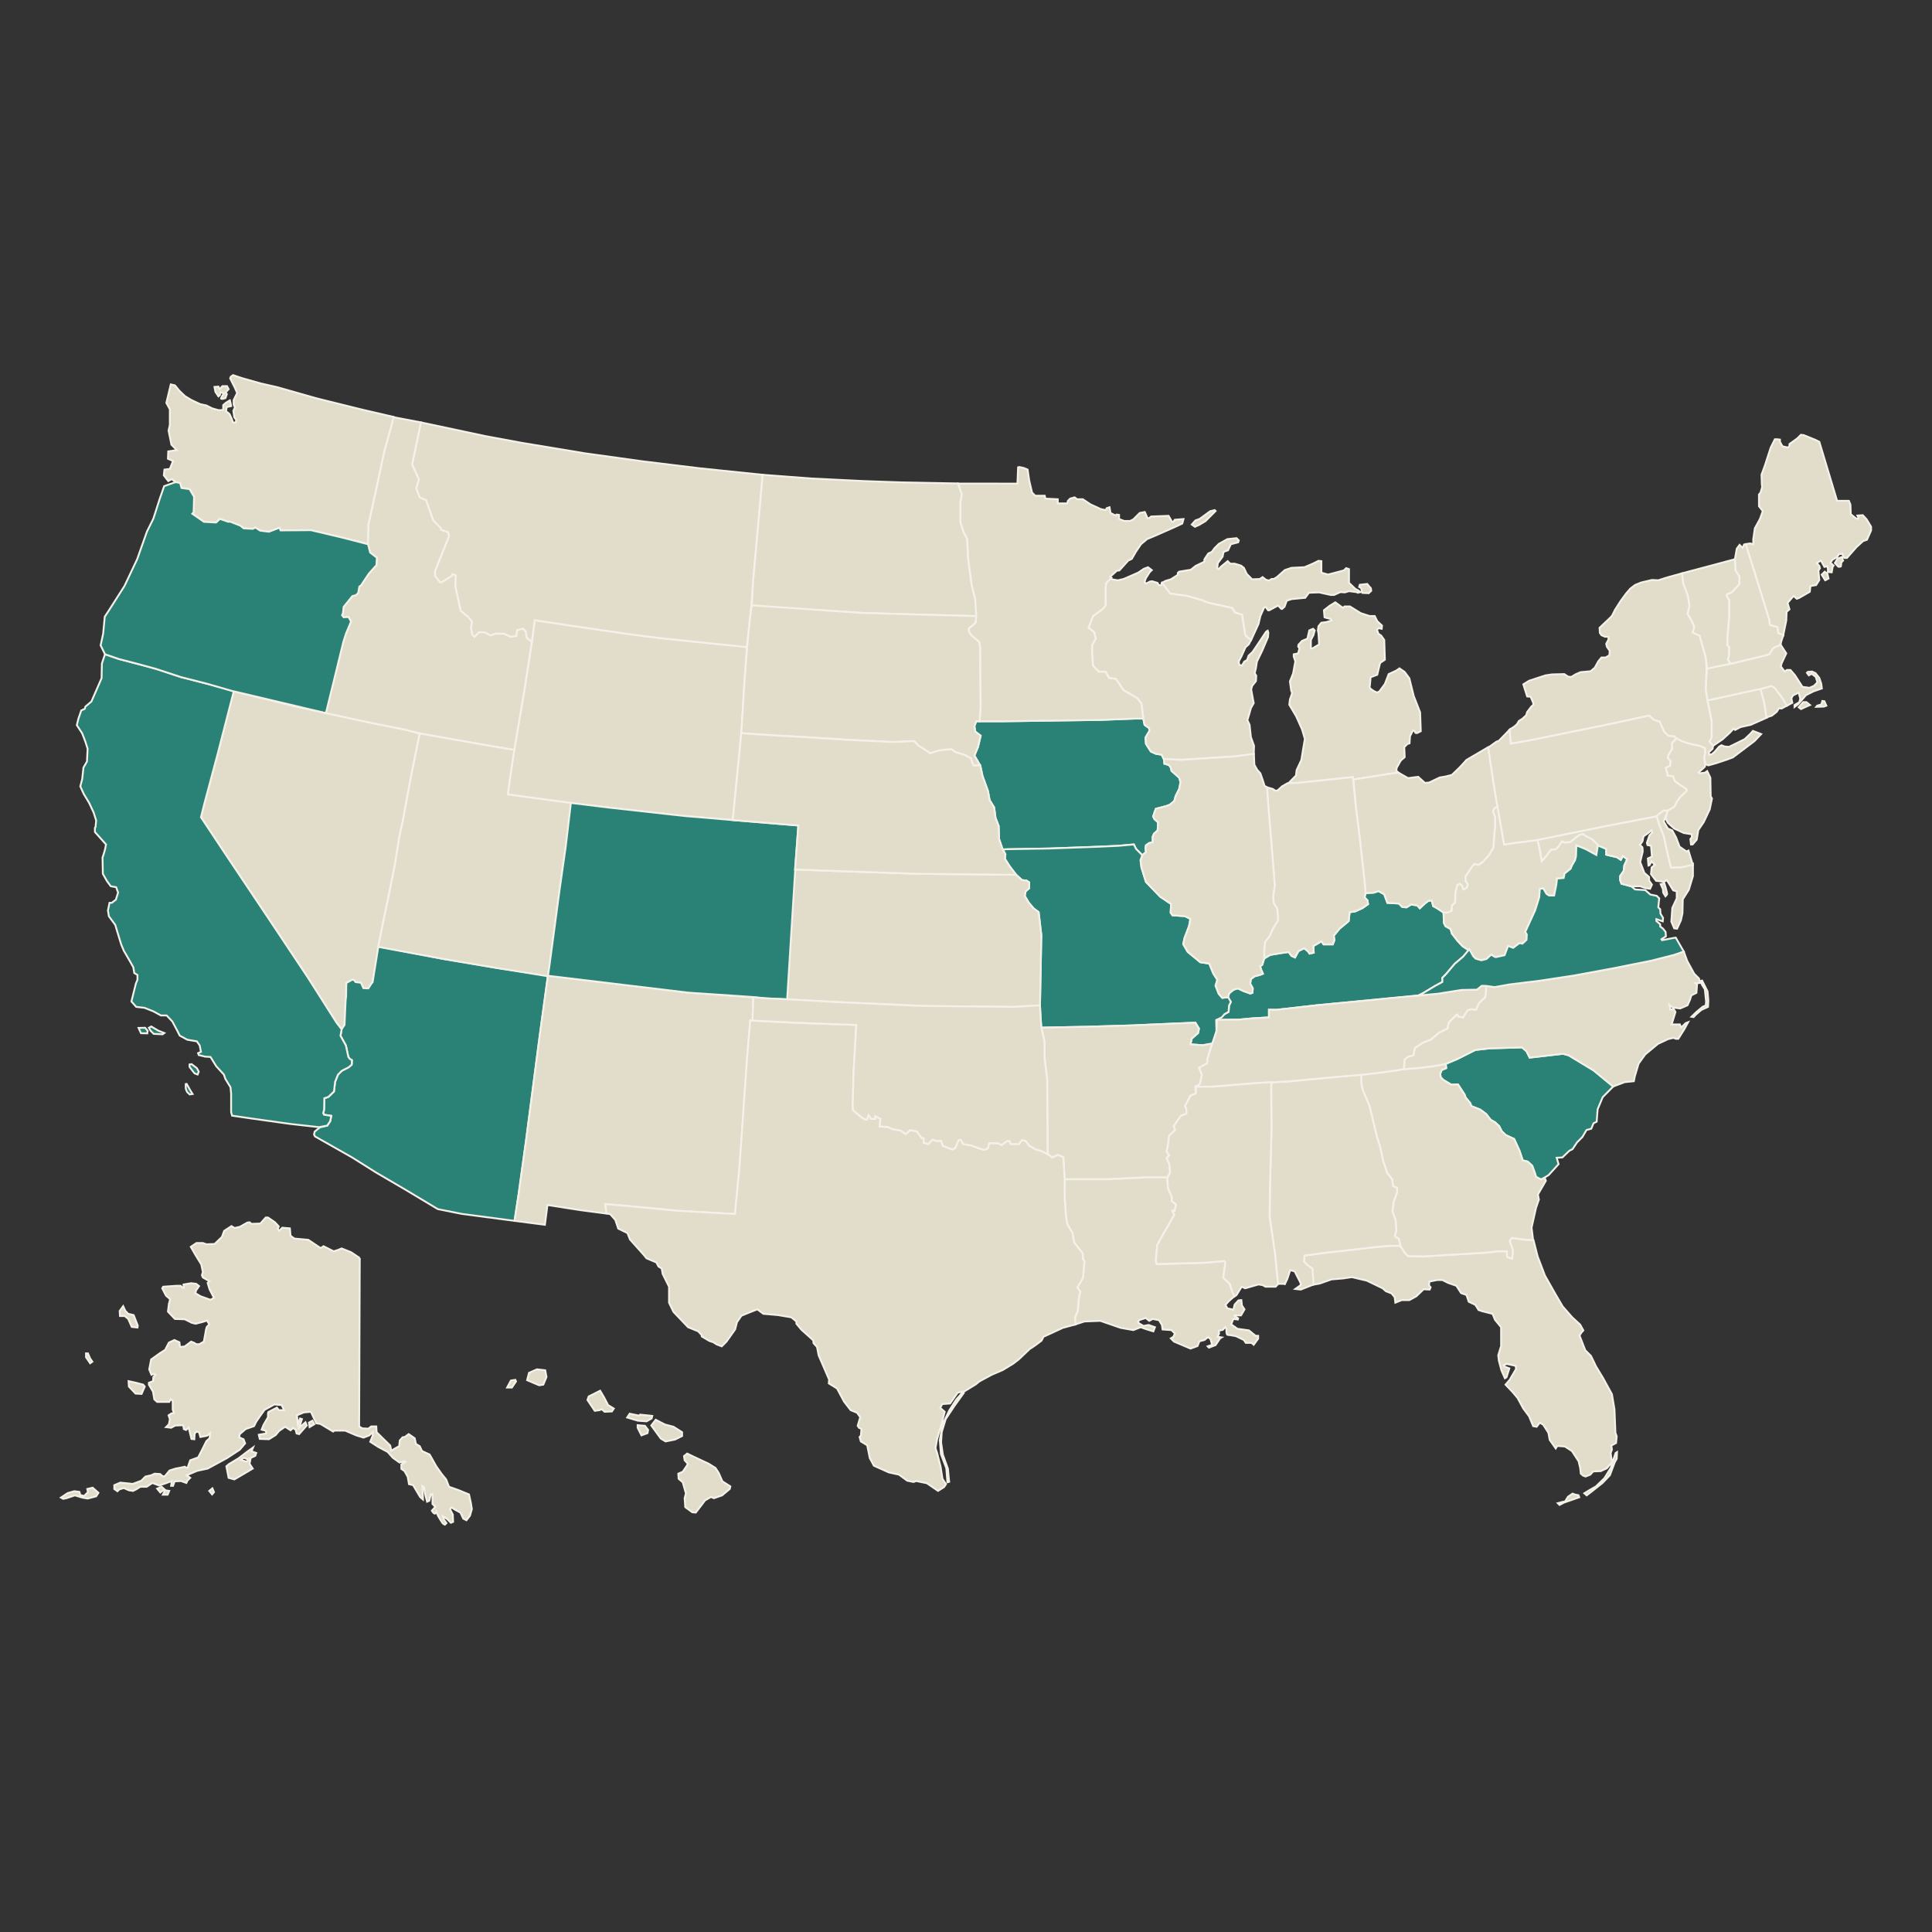 <?xml version="1.0" encoding="utf-8"?>
<!-- Generator: Adobe Illustrator 20.1.0, SVG Export Plug-In . SVG Version: 6.00 Build 0)  -->
<svg version="1.1" id="Layer_1" xmlns="http://www.w3.org/2000/svg" xmlns:xlink="http://www.w3.org/1999/xlink" x="0px" y="0px"
	 viewBox="0 0 900 900" enable-background="new 0 0 900 900" xml:space="preserve">
<rect x="0" y="0" width="900" height="900" fill="#333333" stroke="none"/>
<g>
	<g>
		<path id="CT_2_" fill="#E2DCCA" stroke="#F4F1E9" stroke-width="0.863" stroke-miterlimit="10" d="M823.241,334.232l-0.884-3.866
			l-0.739-4.013l-1.479-5.5l-4.733,1.041l-19.974,4.385l0.592,3.047l1.331,6.689v7.431l-1.036,2.081l1.677,1.939l4.534-3.127
			l3.254-2.972l1.776-1.932l0.739,0.594l2.515-1.338l4.733-1.041L823.241,334.232z"/>
		<path id="NJ_2_" fill="#E2DCCA" stroke="#F4F1E9" stroke-width="0.863" stroke-miterlimit="10" d="M780.786,343.892l-1.922,2.229
			v2.824l-1.777,2.824l-0.145,1.487l1.184,1.19l-0.148,2.23l-2.071,1.041l0.74,2.526l0.148,1.041l2.514,0.297l0.885,2.378
			l3.254,2.229l2.219,1.487v0.743l-2.961,2.824l-1.476,2.082l-1.331,2.526l-2.07,1.189l-1.111,0.668l-0.221,1.115l-0.558,2.396
			l1.001,2.063l2.958,2.675l4.438,2.081l3.699,0.594l0.147,1.338l-0.738,0.892l0.294,2.526h0.739l1.922-2.23l0.74-4.459l2.515-3.716
			l2.809-5.946l1.037-5.053l-0.593-1.041l-0.147-8.621l-1.477-3.121l-1.038,0.744l-2.514,0.297l-0.445-0.446l1.037-0.892
			l1.922-1.784l0.058-1.006l-0.352-3.157l0.444-2.526l-0.148-1.932l-2.367-1.041l-4.143-0.892l-3.553-1.041L780.786,343.892
			L780.786,343.892z"/>
		<path id="NV_2_" fill="#E2DCCA" stroke="#F4F1E9" stroke-width="0.863" stroke-miterlimit="10" d="M151.649,332.161l19.2,4.148
			l8.893,1.786l8.472,1.682l7.374,1.944l-1.098,5.097l-3.242,16.081l-3.451,18.813l-1.781,8.198l-1.985,12.507l-3.035,15.24
			l-2.928,13.978l-1.801,9.655l-2.696,16.304l-0.418,0.42l-1.57,2.417l-2.3-0.105l-1.152-2.523l-2.51-0.315l-0.837-1.051h-0.835
			l-0.836,0.527l-1.781,0.945l-0.103,6.411l-0.211,1.58l-0.523,11.56l-1.357,2.023l-2.304-2.966l-13.285-20.917l-17.782-26.695
			l-20.817-31.109l-11.332-17.085l1.497-6.037l6.383-23.857l7.217-28.821l30.754,7.483l12.552,2.732"/>
		<path id="AK_2_" fill="#E2DCCA" stroke="#F4F1E9" stroke-width="0.863" stroke-miterlimit="10" d="M167.591,586.013
			l-0.294,78.478l1.479,0.893l2.809,0.147l1.331-1.042h2.367l0.148,2.675l6.361,6.244l0.444,2.377l3.107-1.786l0.591-0.145
			l0.295-2.824l1.332-1.486l1.035-0.149l1.775-1.337l2.811,1.932l0.591,2.675l1.775,1.042l1.036,2.229l3.552,1.63l3.106,5.5
			l2.514,3.566l2.071,2.528l1.33,3.417l4.585,1.635l4.734,1.934l0.885,4.012l0.446,2.824l-0.887,3.122l-1.627,2.081l-1.479-0.742
			l-1.332-2.824l-2.514-1.339l-1.628-1.042l-0.739,0.744l1.331,2.532l0.146,3.419l-1.035,0.446l-1.775-1.785l-1.923-1.193
			l0.445,1.486l1.182,1.635l-0.738,0.742c0,0-0.74-0.296-1.184-0.891c-0.444-0.595-1.924-3.121-1.924-3.121l-0.885-2.081
			c0,0-0.295,1.19-0.886,0.891c-0.593-0.296-1.184-1.337-1.184-1.337l1.629-1.785l-1.332-1.339v-4.613h-0.74l-0.74,3.122
			l-1.035,0.446l-0.888-3.417l-0.591-3.419l-0.74-0.446l0.296,5.202v1.042l-1.332-1.19l-3.255-5.498l-1.923-0.45l-0.591-3.417
			l-1.478-2.675l-1.478-1.042v-2.074l1.923-1.19l-0.445-0.296l-2.368,0.595l-3.106-2.229l-2.367-2.675l-4.438-2.377l-3.699-2.376
			l1.184-2.971v-1.488l-1.629,1.488l-2.661,1.042l-3.402-1.042l-5.177-2.228h-5.03l-0.591,0.446l-5.917-3.568l-1.921-0.293
			l-2.515-5.355l-3.255,0.296l-3.253,1.339l0.444,4.161l1.038-2.675l0.885,0.296l-1.332,4.012l2.96-2.526l0.593,1.486l-3.553,4.014
			l-1.183-0.296l-0.445-1.786l-1.182-0.742l-1.185,1.042l-2.513-1.635l-2.81,1.932l-1.629,1.933l-3.106,1.932l-4.29-0.149
			l-0.444-1.932l3.401-0.595v-1.19l-2.07-0.595l0.886-2.228l2.07-3.568v-1.635l0.148-0.742l3.992-2.082l0.888,1.19h2.514
			l-1.183-2.376l-3.401-0.298l-4.586,2.532l-2.219,3.121l-1.627,2.377l-1.036,2.081l-3.848,1.339l-2.808,2.376l-0.296,1.486
			l2.071,0.891l0.74,1.934l-2.515,2.971l-5.917,3.865l-7.1,3.865l-1.922,1.042l-4.884,1.041l-4.882,2.081l1.63,1.193l-1.333,1.337
			l-0.445,1.041l-2.515-0.893l-2.959,0.149l-0.739,2.081h-0.887l0.295-2.229l-3.254,1.193l-2.663,0.887l-3.106-1.188l-2.661,1.786
			h-2.961l-1.923,1.19l-1.477,0.744l-1.924-0.298l-2.368-1.041l-2.069,0.595l-0.887,0.891l-1.479-1.042v-1.783l2.81-1.192
			l5.77,0.597l3.992-1.488l1.923-1.933l2.663-0.595l1.629-0.744l2.515,0.149l1.477,1.192l0.887-0.296l2.07-2.528l2.81-0.891
			l3.106-0.595l1.183-0.296l0.593,0.45h0.739l1.183-3.419l3.699-1.341l1.776-3.419l2.07-4.161l1.478-1.339l0.296-2.376l-1.479,1.19
			l-3.106,0.595l-0.592-2.228l-1.184-0.296l-0.886,0.891l-0.148,2.675l-1.331-0.149l-1.33-5.351l-1.185,1.19l-1.036-0.446
			l-0.294-1.786l-3.7,0.149l-1.924,1.042l-2.367-0.296l1.332-1.339l0.444-2.377l-0.592-1.785l1.332-0.891l1.183-0.149l-0.592-1.633
			v-4.014l-0.887-0.891l-0.739,1.337h-5.62l-1.33-1.188l-0.591-3.568l-1.924-3.27v-0.891l1.924-0.744l0.146-1.932l1.038-1.041
			l-0.74-0.448l-1.184,0.448l-1.036-2.53l0.886-4.607l4.142-2.971l2.369-1.488l1.775-3.417l2.514-1.19l2.367,1.042l0.294,2.226
			l2.219-0.293l2.96-2.229l1.478,0.595l0.887,0.595h1.477l2.071-1.19l0.741-4.023c0,0,0.294-2.677,0.888-3.122
			c0.591-0.448,0.885-0.893,0.885-0.893l-1.036-1.783l-2.368,0.742l-2.96,0.744l-1.775-0.446l-3.255-1.635l-4.586-0.149
			l-3.253-3.419l0.445-3.566l0.591-2.228l-1.923-1.635l-1.777-3.419l0.446-0.742l6.213-0.446h1.923l0.886,0.889h0.593l-0.148-1.486
			l3.551-0.595l2.366,0.296l1.331,1.041l-1.331,1.935l-0.444,1.337l2.515,1.486l4.585,1.633l1.629-0.891l-2.07-4.012l-0.887-2.971
			l0.887-0.744l-3.106-1.785l-0.445-1.041l0.445-1.488l-0.74-3.566l-2.663-4.31l-2.219-3.865l2.663-1.787h2.96l1.627,0.601
			l3.847-0.147l3.402-3.27l1.036-2.824l3.402-2.229l1.478,0.891l2.513-0.595l3.402-1.937l1.037-0.143l0.886,0.738l4.142-0.143
			l2.515-2.824h1.037l3.255,2.229l1.775,1.933l-0.445,1.041l0.591,1.041l1.479-1.486l3.551,0.296l0.294,3.419l1.776,1.337
			l6.508,0.595l5.769,3.865l1.331-0.891l4.733,2.377l1.922-0.595l1.775-0.742l4.439,1.783l3.993,2.677v-0.002h0.007v-0.01H167.591z
			 M62.26,612.619l1.923,4.905l-0.148,0.891l-2.662-0.296l-1.628-3.715l-1.629-1.339h-2.219l-0.148-2.376l1.627-2.229l1.038,2.229
			l1.331,1.337L62.26,612.619z M59.891,643.387l3.402,0.744l3.402,0.891l0.74,0.893l-1.479,3.417l-2.81-0.147l-3.106-3.27
			L59.891,643.387z M40.958,630.455l1.037,2.378l1.036,1.486l-1.036,0.744l-1.923-2.824v-1.785L40.958,630.455L40.958,630.455z
			 M28.383,697.637l3.107-2.081l3.106-0.893l2.367,0.298l0.444,1.486l1.776,0.446l1.776-1.783l-0.296-1.488l2.515-0.595l2.663,2.376
			l-1.037,1.635l-3.994,1.041l-2.515-0.448l-3.401-1.041l-3.994,1.337l-1.477,0.296L28.383,697.637z M73.207,693.476l1.478,1.783
			l1.923-1.486l-1.331-1.19L73.207,693.476z M75.87,696.299l1.036-2.081l1.924,0.298l-0.74,1.783H75.87z M97.469,694.517
			l1.331,1.635l0.888-1.041l-0.74-1.787L97.469,694.517z M105.456,683.072l1.038,5.351l2.663,0.744l4.584-2.675l3.993-2.378
			l-1.478-2.229l0.445-2.229l-1.923,1.195l-2.663-0.744l1.477-1.042l1.777,0.744l3.551-1.635l0.444-1.339l-2.219-0.74l0.74-1.786
			l-2.514,1.786l-4.29,3.27l-4.439,2.675L105.456,683.072z M144.216,664.791l2.219-1.339l-0.887-1.635l-1.627,0.893L144.216,664.791
			z"/>
		<path id="KY_2_" fill="#2A8175" stroke="#F4F1E9" stroke-width="0.863" stroke-miterlimit="10" d="M684.374,442.822l-2.854,2.884
			l-3.846,3.273l-4.143,4.905l-1.63,1.632v1.933l-3.551,1.934l-5.176,3.122l-2.39,1.292l-47.466,4.502l-14.422,1.634l-4.227,0.471
			l-3.542-0.024v3.564l-7.692,0.448l-6.361,0.597l-9.545,0.188l0.922-1.144l1.995-1.622l1.883-1.048l0.209-2.943l0.837-1.679
			l-1.471-2.338l0.732-1.749l2.07-1.633l1.922-0.595l2.515,1.19l3.255,1.19l1.035-0.298l0.148-2.081l-1.183-2.229l0.294-2.081
			l1.777-1.337l2.367-0.595l1.479-0.595l-0.74-1.635l-0.591-1.785l1.036-0.742l0.962-3.045l2.735-1.559l5.325-0.889l3.253-0.45
			l1.333,1.786l1.627,0.744l1.629-2.973l2.661-1.337l1.778,1.486l0.737,1.041l1.923-0.446l-0.147-3.122l2.662-1.486l1.039-0.742
			l1.036,1.484h4.29l0.739-1.932l-0.294-2.081l2.66-3.27l4.292-3.567l0.444-4.162l2.515-0.297l3.552-1.635l2.516-1.784l-0.295-1.784
			l-1.331-1.338l0.518-2.007l3.773-0.222l2.219-0.743l2.663,1.486l1.476,4.013l5.325,0.296l1.627,1.635l1.924,0.149l2.219-1.338
			l2.808,0.446l1.185,1.338l2.514-2.377l1.63-1.19h1.478l0.592,2.527l1.629,0.892l3.255,1.933l0.146,5.052l0.738,1.487l2.369,1.338
			l0.592,2.081l2.661,3.417l2.368,2.528L684.374,442.822z"/>
		<path id="MI_2_" fill="#E2DCCA" stroke="#F4F1E9" stroke-width="0.863" stroke-miterlimit="10" d="M555.175,244.346l1.67-1.892
			l1.987-0.735l4.917-3.574l2.092-0.525l0.419,0.42l-4.708,4.73l-3.034,1.786l-1.883,0.844L555.175,244.346L555.175,244.346z
			 M634.035,273.885l0.591,2.304l2.961,0.149l1.184-1.115c0,0-0.074-1.338-0.372-1.486c-0.294-0.149-1.477-1.709-1.477-1.709
			l-1.998,0.223l-1.479,0.149l-0.294,1.041L634.035,273.885z M661.548,331.854l-2.962-7.58l-2.067-8.323l-2.219-2.972l-2.368-1.635
			l-1.478,1.041l-3.552,1.635l-1.775,4.608l-2.515,3.418l-1.037,0.595l-1.333-0.595c0,0-2.366-1.338-2.219-1.933
			c0.148-0.595,0.444-4.608,0.444-4.608l3.108-1.189l0.738-3.121l0.593-2.378l2.219-1.487l-0.294-9.215l-1.477-2.081l-1.187-0.743
			l-0.736-1.933l0.736-0.743l1.479,0.297l0.148-1.487l-2.219-2.081l-1.184-2.378h-2.368l-4.143-1.338l-5.032-3.122h-2.515
			l-0.591,0.595l-0.885-0.446l-2.809-2.082l-2.662,1.635l-2.661,2.081l0.294,3.269l0.888,0.297l1.923,0.446l0.444,0.743
			l-2.367,0.744l-2.368,0.297l-1.332,1.635l-0.294,1.933l0.294,1.487l0.294,5.054l-3.253,1.932l-0.593-0.149v-3.863l1.184-2.229
			l0.591-2.23l-0.737-0.743l-1.778,0.743l-0.884,3.865l-2.515,1.041l-1.629,1.784l-0.147,0.892l0.592,0.743l-0.592,2.378
			l-2.07,0.446v1.041l0.739,2.23l-1.037,5.649l-1.478,3.715l0.593,4.31l0.444,1.041l-0.74,2.229l-0.294,0.743l-0.294,2.527
			l3.253,5.499l2.662,5.946l1.332,4.459l-0.74,4.31l-0.886,5.499l-2.219,4.756l-0.295,2.526l-2.82,2.86l-0.682,0.707l4.242-0.149
			l20.119-2.081l5.623-0.595l0.294,1.115l7.1-1.115l9.321-1.487l4.772-0.424l-1.224-1.062l0.147-1.338l1.922-3.418l1.829-1.598
			l-0.204-4.645l1.463-1.468l0.999-0.316l0.203-3.27l1.406-2.787l0.963,0.557l0.148,0.595l0.737,0.149l1.776-0.892L661.548,331.854z
			 M541.209,271.568l1.693-0.95l2.515-0.744l3.254-2.081v-0.892l0.592-0.595l5.477-0.892l2.219-1.784l3.994-1.932l0.148-1.189
			l1.775-2.675l1.628-0.743l1.184-1.635l2.071-2.081l3.992-2.229l4.291-0.446l1.037,1.041l-0.294,0.892l-3.402,0.892l-1.331,2.824
			l-2.068,0.744l-0.447,2.229l-2.219,2.972l-0.296,2.378l0.74,0.446l0.887-1.041l3.253-2.675l1.185,1.189h2.068l2.961,0.892
			l1.331,1.041l1.331,2.824l2.515,2.526l3.551-0.149l1.331-0.892l1.478,1.189l1.477,0.446l1.184-0.744h1.039l1.476-0.892l3.699-3.27
			l3.106-1.041l6.068-0.297l4.143-1.784l2.368-1.189l1.332,0.149v5.202l0.445,0.297l2.661,0.744l1.776-0.446l5.622-1.487
			l1.037-1.041l1.331,0.446v6.391l2.959,2.824l1.184,0.595l1.185,0.892l-1.185,0.297l-0.738-0.297l-3.401-0.446l-1.923,0.594
			l-2.07-0.149l-2.96,1.338h-1.628l-5.324-1.189l-4.733,0.149l-1.778,2.377l-6.36,0.595l-2.219,0.743l-1.038,2.824l-1.183,1.041
			l-0.446-0.149l-1.331-1.487l-4.143,2.23h-0.592l-1.038-1.487l-0.738,0.149l-1.776,4.013l-0.886,3.715l-3.432,7.48l-1.49-1.055
			l-1.256-1.261l-1.467-9.459l-3.348-1.051l-1.255-2.102l-11.507-2.522l-2.299-1.051l-7.53-2.102l-7.531-1.051L541.209,271.568
			L541.209,271.568z"/>
		<path id="WY_2_" fill="#E2DCCA" stroke="#F4F1E9" stroke-width="0.863" stroke-miterlimit="10" d="M347.991,301.237l-10.535-0.89
			l-29.363-3.03l-14.854-1.892l-25.942-3.783l-18.204-2.733l-1.298,10.276l-3.514,22.305l-4.812,27.956l-1.4,9.668l-1.527,10.931
			l5.97,0.853l15.454,2.101l8.082,1.081l18.823,2.268l34.101,3.784l22.386,1.892l3.975-40.779l1.468-23.332L347.991,301.237z"/>
		<path id="MT_2_" fill="#E2DCCA" stroke="#F4F1E9" stroke-width="0.863" stroke-miterlimit="10" d="M350.059,281.762l0.739-10.695
			l2.064-22.937l1.256-13.873l1.156-13.084l-29.244-3.024l-26.776-3.269l-26.776-3.716l-29.588-4.905l-16.866-3.121l-29.946-6.374
			l-4.1,19.627l3.137,6.936l-1.256,4.204l1.673,4.204l2.928,1.261l3.348,9.459l3.348,3.363l0.418,1.051l3.138,1.051l0.418,1.892
			l-6.486,16.185v2.312l2.299,2.943h0.839l4.393-2.732l0.628-1.051l1.465,0.631l-0.21,4.834l2.509,11.56l2.721,2.312l0.838,0.631
			l1.673,2.101l-0.418,3.153l0.628,3.153l1.045,0.841l2.093-2.101h2.51l2.928,1.472l2.3-0.841h3.766l3.348,1.472l2.51-0.42
			l0.419-2.733l2.72-0.63l1.256,1.26l0.417,2.943l2.363,2.288l1.402-10.486l18.204,2.733l25.942,3.783l14.854,1.892l29.364,3.03
			l10.497,1.107l1.552-14.627L350.059,281.762L350.059,281.762z"/>
		<path id="ID_2_" fill="#E2DCCA" stroke="#F4F1E9" stroke-width="0.863" stroke-miterlimit="10" d="M151.649,332.161l4.345-16.977
			l3.975-16.29l1.256-3.889l2.301-5.465l-1.151-2.101l-2.301,0.105l-0.731-0.946l0.418-1.051l0.314-2.838l4.08-5.044l1.672-0.42
			l1.045-1.051l0.525-2.943l0.837-0.631l3.555-5.362l3.556-3.994l0.209-3.468l-3.137-2.415l-1.203-4.046l0.367-8.88l3.348-15.134
			l4.08-19.128l3.452-12.402l0.696-3.496l12.922,2.472l-4.099,19.627l3.136,6.936l-1.256,4.204l1.673,4.204l2.929,1.261l3.348,9.459
			l3.348,3.363l0.418,1.051l3.139,1.051l0.417,1.892l-6.486,16.185v2.312l2.3,2.943h0.838l4.393-2.733l0.628-1.051l1.465,0.631
			l-0.209,4.834l2.509,11.56l2.72,2.312l0.838,0.631l1.673,2.101l-0.418,3.153l0.628,3.153l1.045,0.841l2.093-2.101h2.51
			l2.929,1.472l2.299-0.841h3.766l3.348,1.472l2.51-0.42l0.419-2.733l2.72-0.631l1.256,1.261l0.418,2.943L247.73,299l-3.452,22.491
			l-4.707,27.851l-4.394-0.735l-7.638-1.261l-9.414-1.682l-10.982-1.892l-11.611-2.155l-7.322-1.839l-8.473-1.682l-8.893-1.786
			L151.649,332.161L151.649,332.161z"/>
		<path id="AZ_2_" fill="#2A8175" stroke="#F4F1E9" stroke-width="0.863" stroke-miterlimit="10" d="M148.988,525.172l-2.406,1.984
			l-0.294,1.337l0.445,0.893l17.307,9.804l11.097,6.985l13.461,7.876l15.385,9.215l11.244,2.229l24.463,3.224l1.875-12.236
			l3.434-24.752l6.375-48.916l3.897-28.322l-23.538-3.529l-24.897-4.204l-30.589-5.809l-2.674,16.634l-0.419,0.42l-1.57,2.417
			l-2.301-0.105l-1.151-2.523l-2.51-0.315l-0.837-1.051h-0.838l-0.837,0.527l-1.78,0.945l-0.104,6.411l-0.21,1.578l-0.523,11.562
			l-1.359,1.998l-0.523,3.044l2.509,4.52l1.152,5.362l0.73,0.946l0.943,0.528l-0.104,2.101l-1.465,1.262l-3.137,1.577l-1.779,1.786
			l-1.358,3.364l-0.525,4.518l-2.613,2.523l-1.884,0.632l-0.105,5.362l-0.417,1.576l0.417,0.735l3.348,0.526l-0.524,2.523
			l-1.357,1.998L148.988,525.172L148.988,525.172z"/>
		<path id="NM_2_" fill="#E2DCCA" stroke="#F4F1E9" stroke-width="0.863" stroke-miterlimit="10" d="M282.683,565.355l-0.741-4.449
			l7.322,0.63l26.571,2.523l26.572,1.472l2.093-21.86l3.556-51.078l1.465-17.236l1.255,0.025l-0.013-10.773l-30.203-2.21
			l-33.803-4.069l-31.539-3.786l-3.842,28.279L245,531.74l-3.434,24.752l-1.876,12.236l14.148,1.828l1.183-9.213l15.238,2.377
			L282.683,565.355L282.683,565.355z"/>
		<path id="ND_2_" fill="#E2DCCA" stroke="#F4F1E9" stroke-width="0.863" stroke-miterlimit="10" d="M454.961,287.018l-0.628-7.777
			l-1.67-6.726l-1.673-12.402l-0.415-9.039l-1.673-3.152l-1.465-4.625v-9.458l0.628-3.574l-1.789-5.056l-26.888-0.518l-17.013-0.595
			l-24.261-1.189l-22.829-1.732l-1.156,13.084l-1.256,13.873l-2.065,22.937l-0.592,11.165l51.403,3.314L454.961,287.018z"/>
		<path id="IA_2_" fill="#2A8175" stroke="#F4F1E9" stroke-width="0.863" stroke-miterlimit="10" d="M542.36,354.071l0.053,1.682
			l2.093,0.631l0.837,1.051l0.418,1.682l3.556,3.152l0.628,2.102l-0.628,3.153l-1.672,3.363l-0.628,2.312l-2.093,1.682l-1.673,0.631
			l-4.812,1.26l-0.628,1.682l-0.628,1.892l0.628,1.261l1.671,1.472l-0.21,3.783l-1.673,1.472l-0.627,1.472v2.523l-1.67,0.42
			l-1.468,1.051l-0.209,1.261l0.209,1.892l-1.568,1.629l-3.036-3.101l-1.044-2.101l-7.114,0.63l-8.998,0.42l-23.223,0.841
			l-12.344,0.21l-8.579,0.21l-0.999,0.111l-1.512-4.946l-0.212-6.096l-1.464-3.784l-0.628-4.834l-2.094-3.364l-0.838-4.414
			l-2.509-6.934l-1.045-4.94l-1.256-1.998l-1.464-2.522l1.671-3.994l1.255-5.255l-2.51-1.892l-0.416-2.523l0.838-2.312h1.568h10.565
			l45.4-0.631l16.527-0.631l3.764-0.106l0.628,3.048l2.095,1.472l0.21,1.261l-1.884,3.153l0.211,2.943l2.298,3.574l2.301,1.051
			l2.72,0.42L542.36,354.071L542.36,354.071z"/>
		<path id="WI_2_" fill="#E2DCCA" stroke="#F4F1E9" stroke-width="0.863" stroke-miterlimit="10" d="M584.046,351.339l0.132-3.878
			l-1.479-4.162l-0.591-5.648l-1.037-2.229l0.887-2.824l0.738-2.675l1.33-2.378l-0.592-3.121l-0.592-3.27l0.447-1.632l1.775-2.229
			l0.147-2.526l-0.738-1.19l0.592-2.378l0.444-2.972l2.515-5.202l2.662-6.243l0.148-2.082l-0.296-0.892l-0.739,0.446l-3.846,5.797
			l-2.515,3.715l-1.775,1.635l-0.739,2.081l-1.332,0.743l-1.036,1.784l-1.331-0.297l-0.147-1.635l1.184-2.229l1.922-4.31l1.63-1.487
			l1.004-2.107l-1.491-0.832l-1.254-1.261l-1.467-9.459l-3.348-1.051l-1.255-2.102l-11.507-2.522l-2.299-1.051l-7.53-2.102
			l-7.531-1.051l-3.816-4.969l-0.485,1.16l-1.038-0.149l-0.592-1.041l-2.515-0.743l-1.035,0.148l-1.63,0.892l-0.884-0.595
			l0.592-1.784l1.775-2.824l1.036-1.041l-1.775-1.338l-1.924,0.743l-2.662,1.784l-6.805,2.972l-2.662,0.595l-2.66-0.446
			l-0.898-0.807l-1.94,2.607l-0.209,2.522v7.777l-1.045,1.472l-4.812,3.574l-2.094,5.465l0.417,0.21l2.301,1.892l0.627,2.943
			l-1.673,2.943v3.574l0.419,6.096l2.72,2.732h3.138l1.673,2.943l3.135,0.42l3.556,5.255l6.486,3.784l1.883,2.523l0.838,6.832
			l0.627,3.048l2.096,1.472l0.209,1.261l-1.883,3.153l0.21,2.943l2.3,3.574l2.298,1.051l2.723,0.42l1.121,2.311h8.395l24.373-1.472
			L584.046,351.339L584.046,351.339z"/>
		<path id="MO_2_" fill="#2A8175" stroke="#F4F1E9" stroke-width="0.863" stroke-miterlimit="10" d="M532.161,398.422l-2.929-2.943
			l-1.043-2.102l-7.115,0.631l-8.998,0.42l-23.223,0.841l-12.344,0.21l-7.217,0.106l-2.093,0.105l1.151,2.312l-0.209,2.101
			l2.299,3.573l2.824,3.784l2.823,2.523l2.094,0.21l1.256,0.841v2.733l-1.672,1.472l-0.419,2.101l1.883,3.153l2.301,2.733
			l2.299,1.682l1.255,10.722l-0.627,32.473l0.211,4.306l0.416,6.305l21.342-0.419l21.34-0.63l19.038-0.843l10.04-0.419l1.673,2.73
			l-0.419,2.102l-2.926,2.523l-0.628,2.731l5.647,0.42l4.604-0.632l1.884-5.884l-0.134-5.176l2.643-1.34l1.256-1.473l1.882-1.049
			l0.211-2.943l0.837-1.681l-1.256-2.232l-2.72,0.34l-1.673-1.893l-1.465-3.784l0.837-2.731l-1.883-2.942l-1.883-4.624l-4.184-0.631
			l-5.858-4.835l-2.093-3.574l0.628-2.941l2.092-5.466l0.628-3.363l-2.51-1.261l-5.858-0.42l-0.839-1.26l0.211-3.994l-5.021-3.363
			l-6.697-6.936l-2.094-6.726l-0.416-3.363L532.161,398.422L532.161,398.422z"/>
		<path id="AR_2_" fill="#E2DCCA" stroke="#F4F1E9" stroke-width="0.863" stroke-miterlimit="10" d="M564.651,486.053l-4.456,0.863
			l-5.648-0.421l0.628-2.732l2.926-2.523l0.419-2.101l-1.673-2.732l-10.04,0.42l-19.038,0.841l-21.34,0.632l-21.343,0.42
			l1.468,6.305v7.567l1.256,10.09l0.209,34.788l2.093,1.786l2.721-1.261l2.509,1.051l0.604,10.325l20.32-0.025l17.576-0.842
			l9.883,0.131l1.36-2.443l-0.37-3.993l-1.256-2.732l1.256-1.261l-1.256-1.891l0.419-1.683l0.837-5.675l2.723-2.523l-0.628-1.891
			l3.348-4.835l2.51-0.842v-2.312l-0.628-1.261l2.51-4.835l2.509-1.049l-0.271-3.36l2.244-1.037l0.884-4.31l-1.331-3.27l3.701-2.082
			l0.294-2.377l1.237-4.028L564.651,486.053z"/>
		<path id="KS_2_" fill="#E2DCCA" stroke="#F4F1E9" stroke-width="0.863" stroke-miterlimit="10" d="M484.461,468.418
			l-12.135,0.632l-42.47-0.42l-41.216-1.893l-22.096-1.157l3.791-60.537l19.979,0.736l37.028,1.261l40.378,0.42h5.545l2.824,2.523
			l2.095,0.21l1.256,0.841v2.733l-1.673,1.473l-0.419,2.101l1.884,3.153l2.3,2.733l2.298,1.682l1.256,10.721L484.461,468.418
			L484.461,468.418z"/>
		<path id="LA_2_" fill="#E2DCCA" stroke="#F4F1E9" stroke-width="0.863" stroke-miterlimit="10" d="M575.152,603.778l-1.149-2.094
			l-1.045-3.574l-3.137-2.942l1.044-6.935l-0.628-0.842l-1.67,0.21l-7.531,0.632l-22.176,0.63l-0.416-1.472l0.628-7.358l3.138-5.675
			l4.812-8.407l-0.837-1.899h1.044l0.628-2.937l-2.094-1.681l0.212-1.683l-1.883-4.204l-0.314-5.048h-9.939l-17.577,0.845
			l-20.32,0.022l0.025,8.807l0.628,8.617l0.625,3.574l2.301,3.784l0.837,4.623l3.977,5.045l0.21,2.944l0.628,0.63l-0.628,7.777
			l-2.721,4.625l1.466,1.891l-0.628,2.312l-0.628,6.726l-1.256,2.942l0.112,3.325l4.289-1.397l7.396-0.296l9.469,3.27l5.916,1.042
			l3.402-1.339l2.959,1.041l2.959,0.893l0.739-1.933l-2.958-1.042l-2.368,0.446l-2.516-1.48c0,0,0.146-1.195,0.739-1.337
			c0.592-0.149,2.809-0.893,2.809-0.893l1.629,1.339l1.63-0.893l2.96,0.595l1.33,2.229l0.294,2.081l4.144,0.298l1.629,1.63
			l-0.738,1.486l-1.185,0.744l1.479,1.486l7.692,3.27l3.254-1.19l0.885-2.229l2.367-0.595l1.63-1.337l1.184,0.891l0.739,2.675
			l-2.07,0.744l0.591,0.595l3.107-1.19l2.07-3.121l0.739-0.448l-1.922-0.296l0.738-1.486l-0.146-1.339l1.923-0.446l1.036-1.19
			l0.591,0.74c0,0-0.144,2.822,0.593,2.822c0.738,0,3.845,0.601,3.845,0.601l3.699,1.783l0.887,1.339h2.662l1.036,0.891l2.071-2.824
			v-1.337h-1.185l-3.106-2.534l-5.324-0.74l-2.959-2.077l1.036-2.534l2.07,0.298l0.147-0.595l-1.63-0.891v-0.448h2.961l1.629-2.822
			l-1.185-1.785l-0.294-2.526l-1.33,0.147l-1.778,1.933l-0.591,2.376l-2.807-0.594l-0.887-1.633l1.63-1.785l1.849-1.633
			L575.152,603.778L575.152,603.778z"/>
		<path id="HI_2_" fill="#E2DCCA" stroke="#F4F1E9" stroke-width="0.863" stroke-miterlimit="10" d="M236.234,646.36l1.775-3.27
			l2.071-0.298l0.295,0.744l-1.924,2.824H236.234z M245.553,642.941l5.622,2.378l1.922-0.298l1.479-3.566l-0.592-3.121l-3.846-0.448
			l-3.698,1.635L245.553,642.941L245.553,642.941z M273.661,652.156l3.4,5.054l2.219-0.298l1.035-0.446l1.332,1.19l3.402-0.149
			l0.886-1.337l-2.663-1.635l-1.776-3.419l-1.922-3.27l-5.324,2.675L273.661,652.156L273.661,652.156z M292.154,660.331l1.182-1.785
			l4.291,0.893l0.591-0.453l5.621,0.595l-0.294,1.195l-2.369,1.339l-3.992-0.298L292.154,660.331z M297.036,665.087l1.775,3.568
			l2.81-1.042l0.294-1.486l-1.479-1.932l-3.4-0.298V665.087L297.036,665.087z M303.397,664.047l2.07-2.675l4.291,2.229l3.991,1.041
			l3.994,2.526v1.787l-3.255,1.631l-4.438,0.891l-2.219-1.337L303.397,664.047L303.397,664.047z M318.634,678.316l1.476-1.19
			l3.107,1.486l6.954,3.27l3.108,1.934l1.475,2.228l1.776,4.014l3.701,2.378l-0.295,1.188l-3.551,2.973l-3.846,1.337l-1.331-0.595
			l-2.809,1.63l-2.219,2.973l-2.07,2.675l-1.628-0.149l-3.254-2.376l-0.295-4.163l0.592-2.229l-1.477-5.204l-1.923-1.633
			l-0.148-2.377l2.071-0.889l1.923-2.824l0.444-0.891l-1.478-1.635L318.634,678.316L318.634,678.316z"/>
		<path id="FL_2_" fill="#E2DCCA" stroke="#F4F1E9" stroke-width="0.863" stroke-miterlimit="10" d="M714.362,577.691l1.911,7.542
			l3.413,8.958l4.882,8.621l3.402,5.796l4.438,5.054l3.698,3.417l1.478,2.675l-1.038,1.19l-0.739,1.19l2.662,6.836l2.663,2.675
			l2.367,4.905l3.254,5.351l4.144,7.58l1.183,6.987l0.445,10.998l0.591,1.635l-0.294,3.121l-2.219,1.19l0.296,1.787l-0.592,1.785
			l0.294,2.228l0.445,1.786l-2.514,2.967l-2.808,1.337l-3.552,0.149l-1.332,1.486l-2.219,0.887l-1.184-0.446l-1.035-0.891
			l-0.296-2.675l-0.739-3.121l-3.107-4.758l-3.254-2.081l-3.551-0.296l-0.739,1.19l-2.809-4.014l-0.593-3.27l-2.367-3.715
			l-1.628-1.041l-1.479,1.932l-1.627-0.293l-1.923-4.615l-2.663-3.566l-2.662-4.899l-2.367-2.824l-3.255-3.417l1.923-2.229
			l2.96-5.054l-0.147-1.486l-4.144-0.891l-1.479,0.595l0.296,0.593l2.368,0.893l-1.331,4.161l-0.74,0.446l-1.629-3.712l-1.183-4.459
			l-0.294-2.526l1.331-4.31v-8.77l-2.808-3.417l-1.184-2.824l-4.733-1.19l-1.776-0.599l-1.478-2.376l-3.107-1.488l-1.036-3.121
			l-2.515-0.891l-2.219-3.419l-3.846-1.337l-2.661-1.339h-2.369l-3.699,0.744l-0.147,1.783l0.74,0.893l-0.445,1.041l-2.809-0.149
			l-3.4,3.272l-3.254,1.785h-3.553l-2.96,1.19l-0.294-2.528l-1.478-1.785l-2.663-1.042l-1.478-1.337l-7.396-3.568l-6.954-1.631
			l-3.993,0.595l-5.474,0.448l-5.474,1.932l-3.184,0.566l-0.217-7.404l-2.368-1.783l-1.63-1.635l0.296-2.824l9.321-1.19
			l23.373-2.675l6.215-0.595l5.622-0.147l2.368,3.566l1.331,1.337l7.248,0.149l9.902-0.597l19.687-1.192l4.982-0.617l4.188,0.024
			l0.147,2.675l2.368,0.742l0.294-4.012l-1.478-4.163l1.036-1.486l5.325,0.744L714.362,577.691L714.362,577.691z M725.68,700.239
			l2.219-0.595l1.184-0.223l1.331-2.156l2.145-1.486l1.184,0.446l1.552,0.298l0.373,0.964l-3.181,1.116l-3.846,1.337l-2.145,1.116
			L725.68,700.239z M738.033,695.63l1.11,0.966l2.515-1.937l4.884-3.865l3.4-3.568l2.296-6.093l0.884-1.561l0.147-3.121
			l-0.666,0.446l-0.887,2.608l-1.329,4.229l-2.961,4.831l-3.992,3.87l-3.107,1.783L738.033,695.63z"/>
		<path id="SC_2_" fill="#2A8175" stroke="#F4F1E9" stroke-width="0.863" stroke-miterlimit="10" d="M719.538,548.56l-1.627,0.891
			l-2.37-1.188l-0.588-1.934l-1.184-3.27l-2.068-1.932l-2.369-0.6l-1.477-4.458l-2.515-5.5l-3.846-1.783L699.57,527l-1.183-2.378
			l-1.923-1.784l-2.071-1.19l-2.071-2.677l-2.808-2.081l-4.144-1.633l-0.444-1.339l-2.219-2.675l-0.444-1.337l-3.106-4.757
			l-3.108,0.146l-3.698-2.229l-1.184-1.19l-0.295-1.632l0.74-1.786l2.07-0.889l-0.295-1.935l5.622-2.377l8.285-4.163l6.657-0.742
			l15.09-0.448l2.07,1.785l1.477,2.973l3.993-0.449l11.539-1.337l2.661,0.743l11.538,6.984l9.25,7.468l-4.963,5.019l-2.368,5.646
			l-0.444,5.795l-1.478,0.744l-1.037,2.527l-2.219,0.595l-1.924,3.271l-2.515,2.528l-2.067,3.122l-1.479,0.742l-3.254,3.121
			l-2.662,0.147l0.886,2.973l-4.585,5.05L719.538,548.56L719.538,548.56z"/>
		<path id="GA_2_" fill="#E2DCCA" stroke="#F4F1E9" stroke-width="0.863" stroke-miterlimit="10" d="M654.004,498.025l-4.438,0.742
			l-7.692,1.041l-7.841,0.817v2.007l0.148,1.934l0.592,3.121l3.106,7.285l2.219,9.067l1.331,5.645l1.476,4.459l1.331,6.391
			l1.923,5.796l2.367,3.121l0.447,3.122l1.776,0.742l0.147,1.933l-1.63,4.458l-0.445,2.973l-0.147,1.785l1.479,4.012l0.294,4.905
			l-0.739,2.229l0.593,0.744l1.331,0.742l0.591,3.121l2.37,3.568l1.331,1.337l7.247,0.149l9.901-0.595l19.686-1.19l4.984-0.618
			l4.188,0.024l0.148,2.677l2.367,0.742l0.294-4.012l-1.475-4.163l1.035-1.486l5.325,0.744l4.555,0.291l-0.711-5.791l2.069-9.215
			l1.331-3.865l-0.444-2.377l3.698-6.391l-0.548-1.488l-1.67,0.891l-2.368-1.188l-0.586-1.934l-1.183-3.27l-2.068-1.932l-2.37-0.6
			l-1.476-4.458l-2.515-5.5l-3.846-1.783L699.571,527l-1.183-2.378l-1.923-1.784l-2.071-1.19l-2.071-2.677l-2.808-2.082
			l-4.144-1.632l-0.444-1.339l-2.219-2.675l-0.444-1.337l-3.106-4.76l-3.107,0.149l-3.698-2.229l-1.184-1.191l-0.295-1.631
			l0.739-1.786l2.071-0.892l-0.148-2.101l-1.627,0.464l-5.325,0.893l-6.361,0.742L654.004,498.025L654.004,498.025z"/>
		<path id="AL_2_" fill="#E2DCCA" stroke="#F4F1E9" stroke-width="0.863" stroke-miterlimit="10" d="M595.421,598.056
			l-1.475-13.973l-2.515-17.241l0.144-12.931l0.74-28.537l-0.146-15.309l0.15-5.902l7.098-0.339l25.444-2.378l9.307-0.815
			l-0.138,2.007l0.149,1.935l0.591,3.121l3.106,7.284l2.219,9.066l1.329,5.647l1.479,4.459l1.331,6.391l1.922,5.793l2.368,3.122
			l0.445,3.121l1.778,0.742l0.144,1.933l-1.627,4.459l-0.444,2.971l-0.148,1.786l1.479,4.012l0.294,4.905l-0.739,2.229l0.592,0.744
			l1.331,0.74l0.739,3.272h-5.769l-6.213,0.595l-23.373,2.675l-9.321,1.19l-0.294,2.824l1.63,1.635l2.367,1.783l0.53,7.297
			l-6.006,2.366l-2.515-0.294l2.515-1.786v-0.893l-2.808-5.5l-2.07-0.595l-1.331,4.014l-1.184,2.53l-0.592-0.147h-2.513v-0.006
			h0.003L595.421,598.056L595.421,598.056z"/>
		<path id="NC_2_" fill="#E2DCCA" stroke="#F4F1E9" stroke-width="0.863" stroke-miterlimit="10" d="M784.396,443.319l1.565,4.319
			l3.254,5.946l2.219,2.229l0.591,2.081l-2.219,0.149l0.739,0.595l-0.295,3.865l-2.367,1.19l-0.592,1.934l-1.184,2.675l-3.402,1.483
			l-2.219-0.293l-1.331-0.151l-1.479-1.19l0.295,1.19v0.89h1.776l0.739,1.191l-1.776,5.795h3.846l0.591,1.488l2.069-2.082
			l1.186-0.448l-1.777,3.27l-2.808,4.459h-1.184l-1.038-0.448l-2.515,0.595l-4.733,2.228l-5.917,4.905l-3.106,4.31l-1.777,5.946
			l-0.444,2.228l-4.292,0.449l-5.394,2.042l-9.102-7.542l-11.539-6.985l-2.66-0.743l-11.539,1.337l-3.994,0.448l-1.477-2.97
			l-2.069-1.785l-15.091,0.446l-6.657,0.744l-8.285,4.161l-5.621,2.378l-1.476,0.294l-5.325,0.891l-6.361,0.742l-6.213,0.448
			l0.294-4.458l1.63-1.341l2.515-0.594l0.591-3.418l3.846-2.528l3.551-1.339l3.846-3.27l3.994-1.934l0.591-2.823l3.552-3.567
			l0.592-0.147c0,0,0,1.041,0.739,1.041s1.776,0.294,1.776,0.294l2.07-3.27l1.922-0.595l2.071,0.296l1.478-3.27l2.661-2.378
			l0.447-1.933v-3.641l4.142,0.668l6.53-1.189l14.477-1.785l15.681-2.378l18.853-3.469l17.539-3.515l10.504-2.675L784.396,443.319
			L784.396,443.319z M787.961,473.647l2.368-2.303l2.887-2.377l1.405-0.594l0.146-1.86l-0.593-5.649l-1.329-2.153l-0.593-1.708
			l0.666-0.222l2.515,5.054l0.372,4.088l-0.148,3.121l-3.106,1.412l-2.589,2.229l-1.036,1.114L787.961,473.647z"/>
		<path id="TN_2_" fill="#E2DCCA" stroke="#F4F1E9" stroke-width="0.863" stroke-miterlimit="10" d="M660.81,463.69l-47.488,4.609
			l-14.422,1.633l-4.228,0.473l-3.541-0.025v3.566l-7.692,0.446l-6.361,0.595l-10.154,0.05l-0.242,5.364l-1.957,5.769l-0.911,2.772
			l-1.237,4.026l-0.294,2.377l-3.698,2.081l1.33,3.272l-0.886,4.013l-1.406,1.558l7.471-0.072l22.045-1.786l4.883-0.149l7.396-0.446
			l25.445-2.378l9.307-0.74l7.706-0.891l7.692-1.041l4.438-0.742l0.294-4.458l1.63-1.341l2.515-0.595l0.591-3.418l3.846-2.529
			l3.551-1.339l3.846-3.27l3.994-1.932l0.592-2.824l3.551-3.568l0.593-0.147c0,0,0,1.042,0.738,1.042
			c0.739,0,1.777,0.294,1.777,0.294l2.069-3.27l1.922-0.596l2.071,0.295l1.478-3.27l2.661-2.377l0.447-1.934l0.161-3.616
			l-2.085,0.05l-2.219,1.786l-7.248,0.147l-10.979,1.748L660.81,463.69z"/>
		<path id="RI_2_" fill="#E2DCCA" stroke="#F4F1E9" stroke-width="0.863" stroke-miterlimit="10" d="M822.798,334.232l-0.442-3.866
			l-0.739-4.013l-1.553-5.425l5.251-1.412l1.479,1.041l3.107,4.013l2.661,4.089l-2.663,1.412l-1.184-0.148l-1.039,1.635
			l-2.219,1.784L822.798,334.232z"/>
		<path id="MA_2_" fill="#E2DCCA" stroke="#F4F1E9" stroke-width="0.863" stroke-miterlimit="10" d="M846.505,328.741l1.984-0.631
			l0.419-1.576l0.941,0.105l0.942,2.101l-1.153,0.42l-3.555,0.105L846.505,328.741L846.505,328.741z M837.927,329.476l2.093-2.415
			h1.467l1.67,1.366l-2.197,0.946l-1.984,0.946L837.927,329.476z M806.083,309.26l15.974-3.865l2.07-0.594l1.924-2.972l3.419-1.529
			l2.644,4.057l-2.219,4.756l-0.296,1.338l1.778,2.378l1.036-0.743h1.629l2.07,2.378l3.551,5.499l3.253,0.446l2.071-0.892
			l1.629-1.635l-0.738-2.526l-1.923-1.487l-1.331,0.744l-0.887-1.189l0.446-0.446l1.924-0.149l1.628,0.743l1.775,2.23l0.887,2.675
			l0.294,2.23l-3.846,1.338l-3.552,1.784l-3.554,4.162l-1.775,1.338v-0.892l2.219-1.338l0.444-1.635l-0.739-2.823l-2.662,1.338
			l-0.737,1.338l0.444,2.081l-2.514,1.337l-2.513-4.163l-3.107-4.013l-1.479-1.041l-5.249,1.412l-4.659,0.965l-19.974,4.385
			l-0.884-5.276l0.592-9.735l4.733-0.817L806.083,309.26"/>
		<path id="ME_2_" fill="#E2DCCA" stroke="#F4F1E9" stroke-width="0.863" stroke-miterlimit="10" d="M867.771,239.999l1.775,1.932
			l2.071,3.418v1.784l-1.923,4.311l-1.775,0.594l-3.107,2.824l-4.438,5.053c0,0-0.592,0-1.184,0c-0.591,0-0.887-1.933-0.887-1.933
			l-1.628,0.149l-0.886,1.338l-2.219,1.338l-0.884,1.338l1.478,1.338l-0.445,0.594l-0.445,2.526l-1.775-0.148v-1.487l-0.295-1.189
			l-1.331,0.297l-1.629-2.972l-1.923,1.189l1.184,1.338l0.294,1.041l-0.738,1.189l0.294,2.824l0.147,1.487l-1.478,2.378
			l-2.661,0.446l-0.295,2.675l-4.882,2.824L837,278.94l-1.478-1.338l-2.808,3.27l0.885,2.972l-1.332,1.189l-0.147,4.013
			l-1.442,7.007l-2.254-1.062l-0.445-2.824l-3.551-1.041l-0.295-2.526l-6.657-21.552l-4.36-13.583l2.233-0.318l1.388,0.377v-2.378
			l0.737-5.054l2.369-4.31l1.331-3.715l-1.776-2.229v-5.499l0.739-0.892l0.738-2.527l-0.146-1.338l-0.146-4.458l1.628-4.459
			l2.662-8.174l1.922-3.864h1.184l1.185,0.148v1.041l1.184,2.081l2.514,0.595l0.74-0.744v-0.892l3.698-2.675l1.629-1.635l1.33,0.149
			l5.476,2.229l1.776,0.892l8.285,27.497h5.473l0.74,1.784l0.148,4.459l2.659,2.081h0.739l0.148-0.446l-0.444-1.041L867.771,239.999
			z M848.615,267.717l1.406-1.412l1.258,0.966l0.518,2.23l-1.552,0.817L848.615,267.717L848.615,267.717z M854.754,262.292
			l1.629,1.708c0,0,1.183,0.074,1.183-0.223c0-0.297,0.221-1.858,0.221-1.858l0.813-0.744l-0.738-1.635l-1.85,0.669L854.754,262.292
			z"/>
		<path id="NH_2_" fill="#E2DCCA" stroke="#F4F1E9" stroke-width="0.863" stroke-miterlimit="10" d="M829.475,300.264l0.276-1.407
			l0.997-3.026l-2.327-0.84l-0.445-2.824l-3.55-1.041l-0.296-2.526l-6.657-21.552l-4.21-13.371l-0.821-0.005l-0.592,1.487
			l-0.592-0.446l-0.884-0.892l-1.331,1.784l-0.879,5.043l0.289,5.21l1.775,2.526v3.716l-3.401,3.715l-2.368,1.041v1.041l1.037,1.635
			v7.875l-0.737,8.472l-0.148,4.459l0.885,1.189l-0.146,4.162l-0.446,1.635l1.332,1.858l15.829-3.791l2.069-0.594l1.924-2.972
			L829.475,300.264L829.475,300.264z"/>
		<path id="VT_2_" fill="#E2DCCA" stroke="#F4F1E9" stroke-width="0.863" stroke-miterlimit="10" d="M795.282,311.491l-0.738-5.203
			l-2.81-10.107l-0.592-0.297l-2.662-1.189l0.739-2.675l-0.739-1.933l-2.368-4.162l0.888-3.567l-0.74-4.756l-2.219-5.946
			l-0.734-4.526l24.847-6.621l0.296,5.35l1.775,2.526v3.716l-3.4,3.716l-2.369,1.041v1.041l1.037,1.635v7.877l-0.737,8.472
			l-0.148,4.459l0.885,1.189l-0.146,4.162l-0.446,1.635l1.332,1.858l-6.361,1.263L795.282,311.491z"/>
		<path id="NY_2_" fill="#E2DCCA" stroke="#F4F1E9" stroke-width="0.863" stroke-miterlimit="10" d="M780.786,343.892L779.749,343
			l-2.366-0.149l-2.071-1.784l-2.219-4.905l-2.749-0.856l-2.136-1.968l-17.012,3.715l-39.35,8.026l-8.136,1.338l-0.677-6.364
			l2.45-1.66l1.186-1.041l0.884-1.486l1.63-1.041l1.775-1.635l0.444-1.487l1.924-2.526l1.035-0.892l-0.144-0.892l-1.185-2.824
			l-1.63-0.149l-1.775-5.648l2.662-1.635l3.991-1.338l3.701-1.189l2.96-0.446l5.769-0.149l1.775,1.189l1.478,0.149l1.924-1.19
			l2.367-1.041l4.733-0.446l1.924-1.635l1.63-2.972l1.476-1.785h1.924l1.775-1.041l0.147-2.081l-1.331-1.933l-0.294-1.338
			l1.037-1.933v-1.338h-1.629l-1.629-0.743l-0.74-1.041l-0.146-2.378l5.323-5.054l0.591-0.743l1.331-2.675l2.663-4.162l2.515-3.418
			l1.923-2.229l2.21-1.678l2.82-1.145l5.03-1.189l2.962,0.149l4.142-1.338l6.924-1.904l0.475,4.578l2.219,5.946l0.739,4.756
			l-0.887,3.567l2.368,4.162l0.739,1.933l-0.739,2.675l2.662,1.189l0.592,0.297l2.81,10.107l0.444,4.756L794.547,321l0.738,5.054
			l0.738,3.27l1.331,6.689v7.431l-1.036,2.082l1.682,1.832l-0.207,1.439l-1.775,1.635l0.295,1.189l1.184-0.297l1.331-1.189
			l2.071-2.378l1.035-0.594l1.478,0.594l2.069,0.149l7.249-3.567l2.662-2.526l1.184-1.338l3.846,1.487l-3.11,3.27l-3.55,2.675
			l-6.509,4.905l-2.367,0.892l-5.323,1.784l-3.7,1.041l-1.387-0.49l-0.533-3.079l0.445-2.526l-0.148-1.932l-2.367-1.041
			l-4.144-0.892l-3.552-1.041L780.786,343.892z"/>
		<path id="PA_2_" fill="#E2DCCA" stroke="#F4F1E9" stroke-width="0.863" stroke-miterlimit="10" d="M776.792,377.632l1.036-0.595
			l2.07-1.189l1.332-2.526l1.476-2.081l2.961-2.824v-0.743l-2.219-1.487l-3.254-2.229l-0.886-2.378l-2.514-0.297l-0.148-1.041
			l-0.739-2.526l2.07-1.041l0.148-2.229l-1.184-1.19l0.146-1.486l1.777-2.824v-2.824l2.143-2.23L779.749,343l-2.367-0.148
			l-2.07-1.787l-2.219-4.905l-2.749-0.856l-2.135-1.968l-17.012,3.715l-39.351,8.026l-8.137,1.338l-0.452-6.513l-5.022,5.176
			l-1.184,0.446l-3.844,2.767l2.663,17.596l1.544,9.884l3.269,17.71l4.237-0.691l10.93-1.381l34.707-7.048l13.611-2.595l7.598-1.491
			l1.178-1.159l1.924-1.487L776.792,377.632L776.792,377.632z"/>
		<path id="DE_3_" fill="#E2DCCA" stroke="#F4F1E9" stroke-width="0.863" stroke-miterlimit="10" d="M775.754,380.754l0.741-1.933
			l0.222-1.189h-1.849l-1.923,1.487l-1.332,1.338l1.332,3.864l2.07,5.203l1.922,8.918l1.478,5.797l4.585-0.149l5.62-1.114
			l-2.071-6.763l-0.885,0.446l-3.254-2.23l-1.63-4.31l-1.776-3.27l-2.07-0.892l-1.923-3.269L775.754,380.754z"/>
		<path id="WV_2_" fill="#E2DCCA" stroke="#F4F1E9" stroke-width="0.863" stroke-miterlimit="10" d="M716.303,391.368l1.018,4.546
			l0.884,5.203l0.295-0.297l1.923-2.229l2.068-2.824l2.219-0.148l1.331-1.338l1.628-2.378l1.185,0.594l2.661-0.297l2.367-1.933
			l1.836-1.336l1.688-0.446l1.505,1.039l2.662,1.338l1.775,1.635l1.258,1.19l-0.962,4.608l-5.178-2.824l-4.142-1.635l-0.148,4.905
			l-0.444,1.933l-1.479,2.527l-0.591,1.486l-2.809,2.229l-0.446,2.081l-3.106,0.297l-0.294,2.824l-1.037,5.053h-2.367l-1.184-0.743
			l-1.479-2.527l-1.627,0.149l-0.295,4.013l-1.924,6.094l-4.584,9.958l0.738,1.19l-0.146,2.527l-1.922,1.785l-1.331-0.296
			l-2.962,2.228l-2.366-0.889l-1.629,4.309c0,0-3.401,0.741-3.993,0.89c-0.592,0.149-2.219-1.19-2.219-1.19l-2.219,2.081
			l-2.367,0.595l-2.662-0.742l-1.184-1.19l-2.006-2.78l-2.877-1.827l-2.369-2.528l-2.66-3.419l-0.593-2.081l-2.368-1.338
			l-0.74-1.487l-0.219-4.83l1.996-0.074l1.777-0.744l0.147-2.526l1.476-1.338l0.148-4.608l0.884-3.567l1.186-0.594l1.184,1.041
			l0.444,1.635l1.628-0.892l0.447-1.487l-1.038-1.635v-2.229l0.887-1.189l2.07-3.121l1.184-1.338l1.923,0.446l2.067-1.487
			l2.811-3.121l2.07-3.567l0.294-5.202l0.446-4.608v-4.31l-1.037-2.824l0.886-1.338l1.174-1.19l3.197,18.229l4.237-0.691
			L716.303,391.368L716.303,391.368z"/>
		<path id="VA_2_" fill="#2A8175" stroke="#F4F1E9" stroke-width="0.863" stroke-miterlimit="10" d="M684.479,442.138l1.775,3.27
			l1.183,1.19l2.663,0.742l2.367-0.593l2.219-2.082c0,0,1.628,1.339,2.219,1.19c0.591-0.147,3.993-0.891,3.993-0.891l1.628-4.307
			l2.368,0.888l2.961-2.227l1.331,0.295l1.922-1.785l0.146-2.526l-0.739-1.19l4.585-9.959l1.923-6.094l0.294-4.013l1.629-0.149
			l1.479,2.527l1.184,0.743h2.366l1.037-5.053l0.295-2.824l3.106-0.297l0.445-2.081l2.81-2.229l0.591-1.486l1.479-2.527l0.444-1.933
			l0.147-4.905l4.143,1.635l5.178,2.824l0.739-4.682l3.846,1.858v2.675l5.03,1.189l1.775,1.189l0.886-1.784l2.069,1.487
			l-1.331,2.972l-0.294,2.526l-1.63,2.378v1.933l0.592,1.635l4.634,1.246l1.725,1.43l4.733,0.297l2.368,2.082l2.96,0.594l1.185,1.19
			l-0.447,4.161l0.887,0.892l0.147,2.081l1.184,1.933l-0.148,1.635l-2.959-1.041v0.892l1.777,1.487v1.041l1.331,1.041l1.182,1.486
			l0.148,2.081l-2.07,1.339l0.294,0.448l2.368-0.448l2.959-0.595l1.038-0.149l3.728,6.462l-4.467,1.563l-10.505,2.677l-17.538,3.515
			l-18.853,3.471l-15.684,2.377l-14.474,1.786l-6.531,1.191l-4.13-0.57l-1.938-0.025l-2.219,1.785l-7.247,0.149l-10.973,1.746
			l-9.15,0.856l2.523-1.267l5.177-3.122l3.553-1.933v-1.934l1.628-1.633l4.144-4.905l3.844-3.27L684.479,442.138L684.479,442.138z"
			/>
		<path id="OH_2_" fill="#E2DCCA" stroke="#F4F1E9" stroke-width="0.863" stroke-miterlimit="10" d="M693.208,348.088l-6.51,3.83
			L683.146,354l-3.106,3.418l-3.701,3.567l-2.96,0.743l-2.662,0.446l-5.03,2.378l-1.922,0.149l-3.107-2.824l-4.733,0.594
			l-2.368-1.338l-2.18-1.242l-4.477,0.647l-9.321,1.487l-7.1,1.115l1.183,13.453l1.63,12.634l2.368,21.551l0.518,5.276l3.773-0.222
			l2.219-0.744l2.661,1.487l1.479,4.013l5.323,0.297l1.629,1.635l1.923,0.149l2.219-1.338l2.81,0.446l1.183,1.338l2.515-2.378
			l1.63-1.19h1.476l0.591,2.527l1.63,0.892l3.182,2.155l1.996-0.074l1.777-0.744l0.145-2.526l1.478-1.338l0.148-4.608l0.885-3.567
			l1.185-0.594l1.184,1.041l0.444,1.635l1.629-0.892l0.445-1.487l-1.037-1.632v-2.229l0.886-1.189l2.07-3.122l1.184-1.338
			l1.924,0.446l2.068-1.487l2.809-3.122l2.07-3.567l0.294-5.202l0.446-4.608v-4.31l-1.038-2.824l0.886-1.338l1.258-0.669
			l-1.702-9.884L693.208,348.088L693.208,348.088z"/>
		<path id="WA_2_" fill="#E2DCCA" stroke="#F4F1E9" stroke-width="0.863" stroke-miterlimit="10" d="M108.563,174.749l3.994,1.338
			l8.877,2.526l7.84,1.784l18.343,5.202l21.007,5.205l14.753,3.416l-0.92,3.571l-3.452,12.402l-4.08,19.128l-3.347,15.134
			l-0.176,8.918l-12.795-3.138l-13.808-3.258l-14.121,0.106l-0.418-1.261l-5.021,1.892l-4.08-0.526l-2.196-1.472l-1.152,0.631
			l-4.289-0.21l-1.569-1.261l-4.812-1.891l-0.732,0.105l-3.976-1.366l-1.777,1.682l-5.649-0.315l-5.44-3.783l0.628-0.736l0.21-7.147
			l-2.093-3.574l-3.765-0.526l-0.628-2.312l-2.153-0.429l-1.756-1.377l-1.629,0.892l-2.07-2.675l0.294-2.675l2.515-0.297
			l1.479-3.716l-2.368-1.041l0.147-3.418l3.994-0.595l-2.515-2.526l-1.332-6.54l0.592-2.675v-7.283l-1.628-2.972l2.071-8.621
			l1.924,0.446l2.219,2.675l2.515,2.378l2.958,1.784l4.143,1.932l2.809,0.595l2.663,1.338l3.106,0.892l2.071-0.149v-2.229
			l1.183-1.041l1.923-1.189l0.296,1.041l0.294,1.635l-2.071,0.445l-0.295,1.933l1.629,1.338l1.037,2.23l0.591,1.784l1.331-0.149
			l0.147-1.19l-0.887-1.189l-0.444-2.972l0.739-1.635l-0.591-1.338v-2.081l1.629-3.27l-1.037-2.378l-2.219-4.459l0.295-0.744
			L108.563,174.749z M99.909,180.246l1.85-0.149l0.444,1.263l1.407-1.487h2.143l0.74,1.412l-1.406,1.561l0.592,0.743l-0.666,1.858
			l-1.257,0.372c0,0-0.813,0.074-0.813-0.222c0-0.294,1.331-2.377,1.331-2.377l-1.552-0.52l-0.296,1.338l-0.664,0.594l-1.407-2.081
			L99.909,180.246L99.909,180.246z"/>
		<path id="TX_2_" fill="#E2DCCA" stroke="#F4F1E9" stroke-width="0.863" stroke-miterlimit="10" d="M349.675,475.407l20.764,1
			l28.454,1.049l-1.256,21.86l-0.418,16.397l0.212,1.472l3.975,3.363l1.883,1.05l0.628-0.21l0.628-1.891l1.255,1.678h1.883v-1.261
			l2.511,1.261l-0.419,3.574l3.766,0.213l2.298,1.051l3.765,0.63l2.301,1.683l2.092-1.896l3.138,0.634l2.301,3.152h0.837v2.101
			l2.093,0.63l2.093-2.101l1.672,0.632h2.301l0.837,2.312l4.393,1.681l1.256-0.63l1.671-3.79h1.045l1.045,1.891l3.765,0.632
			l3.349,1.267l2.72,0.84l1.671-0.84l0.628-2.312h3.977l1.883,0.84l2.51-1.891h1.044l0.627,1.472h3.766l1.465-1.891l1.673,0.42
			l1.883,2.312l2.926,1.681l2.928,0.842l2.51,1.157l2.093,1.786l2.72-1.261l2.51,1.051l0.615,10.208l0.013,8.921l0.628,8.617
			l0.627,3.574l2.301,3.784l0.837,4.623l3.975,5.045l0.211,2.944l0.628,0.63l-0.628,7.777l-2.722,4.625l1.468,1.891l-0.628,2.312
			l-0.628,6.726l-1.255,2.942l0.255,3.296l-5.915,1.605l-9.025,4.161l-0.887,1.785l-2.367,1.787l-1.923,1.339l-1.183,0.744
			l-5.178,4.903l-2.514,1.934l-4.882,2.971l-5.178,2.224l-5.769,3.122l-1.627,1.339l-5.325,3.27l-3.107,0.595l-3.551,5.052
			l-3.699,0.296l-0.886,1.786l2.07,1.783l-1.33,5.054l-1.185,4.161l-1.038,3.568l-0.737,4.161l0.737,2.228l1.63,6.391l0.885,5.647
			l1.63,2.528l-0.887,1.337l-2.808,1.786l-5.176-3.566l-5.029-1.042l-1.185,0.452l-2.961-0.595l-3.846-2.824l-4.733-1.042
			l-6.953-3.121l-1.923-3.568l-1.183-5.946l-2.962-1.786l-0.592-2.081l0.592-0.595l0.295-3.121l-1.183-0.593l-0.592-0.893
			l1.184-4.012l-1.479-2.082l-2.959-1.19l-3.107-4.014l-3.254-6.095l-3.846-2.376l0.148-1.787l-4.885-11.293l-0.738-3.869
			l-1.629-1.785l-0.148-1.337l-5.473-4.905l-2.369-2.824v-1.042l-2.367-1.932l-6.215-1.041l-6.805-0.595l-2.808-2.081l-4.144,1.635
			l-3.255,1.337l-2.068,2.973l-0.886,3.417l-3.994,5.649l-2.219,2.224l-2.37-0.887l-1.627-1.042l-1.776-0.595l-3.553-2.081v-0.595
			l-1.629-1.783l-4.733-1.937l-6.806-7.131l-2.07-4.31v-7.431l-2.96-5.949l-0.445-2.526l-1.478-0.891l-1.036-1.934l-4.586-1.932
			l-1.183-1.488l-6.508-7.282l-1.183-2.973l-4.291-2.081l-1.331-4.012l-2.367-2.675l-1.775-0.45l-0.595-4.3l7.324,0.63l26.571,2.523
			l26.572,1.473l2.094-21.86l3.555-51.079l1.465-17.235l1.255,0.023 M441.347,690.503l-0.518-6.54l-2.515-6.614l-0.52-6.466
			l1.406-7.58l3.033-6.315l3.181-4.98l2.887-3.27l0.592,0.224l-4.365,6.093l-3.993,6.021l-1.85,6.093l-0.294,4.758l0.812,5.647
			l2.37,6.614l0.444,4.758l0.147,1.337L441.347,690.503z"/>
		<path id="CA_2_" fill="#2A8175" stroke="#F4F1E9" stroke-width="0.863" stroke-miterlimit="10" d="M148.654,525.077l3.787-0.744
			l1.357-1.998l0.524-2.523l-3.348-0.525l-0.417-0.736l0.417-1.576l0.105-5.36l1.884-0.632l2.613-2.523l0.525-4.518l1.358-3.364
			l1.779-1.786l3.138-1.58l1.464-1.26l0.104-2.101l-0.943-0.527l-0.73-0.946l-1.151-5.362l-2.51-4.52l0.53-3.005l-2.306-2.986
			l-13.286-20.917l-17.783-26.697l-20.817-31.109l-11.331-17.082l1.497-6.037l6.382-23.857l7.428-28.902L96.58,318.54l-12.346-3.153
			l-11.507-3.784l-6.903-1.892l-10.461-2.732l-6.452-2.217l-1.446,4.344l-0.148,6.837l-4.733,10.85l-2.81,2.378l-0.294,1.041
			l-1.63,0.744l-1.33,3.864l-0.74,2.972l2.515,3.864l1.477,3.865l1.038,3.27l-0.296,5.946l-1.628,2.823l-0.591,5.351l-0.887,3.418
			l1.628,3.567l2.515,4.162l2.07,4.459l1.183,3.716l-0.294,2.972l-0.296,0.446v1.933l5.177,5.796l-0.444,2.229l-0.591,2.081
			l-0.593,1.784l0.148,7.58l1.922,3.418l1.776,2.378l2.515,0.446l0.886,2.526l-1.036,3.27l-1.923,1.487h-1.035l-0.74,3.567
			l0.444,2.675l2.959,4.013l1.479,4.906l1.332,4.309l1.183,2.822l3.106,5.353l1.332,2.377l0.444,2.675l1.479,0.891v2.229
			l-0.74,1.785l-1.63,6.54l-0.444,1.785l2.219,2.527l3.846,0.449l4.142,1.634l3.551,1.933h2.664l2.662,2.824l2.368,4.458
			l1.037,2.082l3.551,1.932l4.437,0.744l1.331,1.932l0.592,2.973l-1.332,0.593l0.296,0.893l2.959,0.742l2.514,0.146l2.663,4.307
			l3.55,3.868l0.74,2.081l2.368,3.868l0.294,2.97v8.622l0.444,1.633l9.172,1.337l18.049,2.528L148.654,525.077L148.654,525.077z
			 M67.588,478.775l1.182,1.412l-0.147,1.19l-2.959-0.074l-0.518-1.116l-0.592-1.337L67.588,478.775L67.588,478.775z
			 M69.359,478.775l1.111-0.595l3.253,1.933l2.809,1.114l-0.813,0.595l-4.143-0.222l-1.478-1.486L69.359,478.775L69.359,478.775z
			 M88.297,496.983l1.627,2.156l0.74,0.891l1.406,0.52l0.518-1.338l-0.887-1.635l-2.441-1.858l-0.963,0.149V496.983L88.297,496.983z
			 M86.966,504.935l1.627,2.898l1.11,1.785l-1.33,0.222l-1.185-1.118c0,0-0.664-1.338-0.664-1.708c0-0.373,0-2.007,0-2.007
			L86.966,504.935z"/>
		<path id="UT_2_" fill="#E2DCCA" stroke="#F4F1E9" stroke-width="0.863" stroke-miterlimit="10" d="M255.163,454.757l-23.43-3.784
			l-24.896-4.204l-30.661-5.683l1.894-9.452l2.929-13.978l3.034-15.24l1.987-12.507l1.779-8.198l3.452-18.813l3.241-16.081
			l1.02-5.126l11.64,2.076l10.982,1.892l9.415,1.682l7.637,1.261l4.394,0.735l-1.505,9.774l-1.528,10.931l5.97,0.853l15.455,2.101
			l8.395,1.081l-2.83,20.345l-2.927,20.6l-3.436,25.728l-1.377,10.213L255.163,454.757L255.163,454.757z"/>
		<path id="CO_2_" fill="#2A8175" stroke="#F4F1E9" stroke-width="0.863" stroke-miterlimit="10" d="M366.674,465.686l3.765-60.534
			l1.465-20.602l-30.545-2.522l-22.386-1.892l-34.101-3.784l-18.933-2.312l-2.406,20.389l-2.927,20.6l-3.436,25.729l-1.377,10.213
			l-0.525,3.574l31.486,3.784l33.803,4.069l29.982,2.025l6.093,0.632l10.461,0.525"/>
		<path id="OR_2_" fill="#2A8175" stroke="#F4F1E9" stroke-width="0.863" stroke-miterlimit="10" d="M151.917,331.79l4.079-16.606
			l3.977-16.29l1.256-3.889l2.299-5.465l-1.152-2.101l-2.3,0.105l-0.731-0.946l0.418-1.051l0.314-2.838l4.08-5.044l1.673-0.42
			l1.045-1.051l0.524-2.943l0.838-0.631l3.556-5.362l3.555-3.994l0.209-3.468l-3.138-2.415l-0.96-3.851l-12.848-3.296l-13.807-3.258
			l-14.121,0.105l-0.419-1.26l-5.019,1.891l-4.08-0.525l-2.197-1.472l-1.153,0.631l-4.289-0.21l-1.569-1.261l-4.812-1.891
			l-0.732,0.105l-3.975-1.366l-1.779,1.682l-5.649-0.315l-5.44-3.784l0.628-0.735l0.211-7.147l-2.093-3.574l-3.766-0.526
			l-0.628-2.312l-2.154-0.429l-5.306,1.893l-2.071,5.946l-2.959,9.215l-2.96,5.946l-4.586,12.931l-5.916,12.485l-7.396,11.593
			l-1.776,2.675l-0.74,7.877l-1.183,5.499l2.038,4.128l6.453,2.217l10.461,2.732l6.903,1.892l11.506,3.784l12.345,3.153
			l12.345,3.574 M151.649,332.161l-42.936-10.17l30.754,7.486l12.552,2.732"/>
		<path id="SD_2_" fill="#E2DCCA" stroke="#F4F1E9" stroke-width="0.863" stroke-miterlimit="10" d="M456.326,356.444l-0.873-1.879
			l-1.538-2.596l1.67-3.994l1.255-5.255l-2.509-1.892l-0.416-2.523l0.837-2.311h1.673l0.415-6.306l-0.209-27.956L456.213,299
			l-3.764-3.152l-1.045-1.682v-1.472l1.883-1.472l1.255-1.261l0.314-2.943l-53.244-1.472l-51.402-3.574l-0.701,4.854l-1.475,14.589
			l-1.231,16.5l-1.467,23.647l14.228,0.946l18.407,1.051l16.32,1.051l21.759,1.051l9.833-0.42l1.883,2.101l4.393,2.733l1.046,0.841
			l3.974-1.261l3.555-0.42l2.51-0.21l1.673,1.261l4.602,1.472l2.721,1.472l0.418,1.472l0.837,1.892h1.673L456.326,356.444
			L456.326,356.444z"/>
		<path id="NE_2_" fill="#E2DCCA" stroke="#F4F1E9" stroke-width="0.863" stroke-miterlimit="10" d="M467.095,395.69l1.255,2.312
			l-0.209,2.102l2.301,3.573l2.926,3.784h-5.649l-40.378-0.42l-37.028-1.261l-19.979-0.735l1.569-20.494l-30.545-2.523l3.976-40.463
			l14.228,0.946l18.407,1.051l16.32,1.051l21.759,1.051l9.833-0.42l1.883,2.102l4.393,2.732l1.045,0.841l3.975-1.261l3.555-0.42
			l2.51-0.21l1.673,1.261l4.602,1.472l2.721,1.472l0.418,1.472l0.837,1.892h1.673l1.465-0.106l1.045,4.94l2.509,6.934l0.839,4.415
			l2.093,3.363l0.628,4.834l1.464,3.784l0.213,6.096l1.773,5.058"/>
		<path id="MS_2_" fill="#E2DCCA" stroke="#F4F1E9" stroke-width="0.863" stroke-miterlimit="10" d="M595.3,598.237l-1.063,1.155
			h-4.733l-1.331-0.742l-1.923-0.298l-6.213,1.787l-1.63-0.744l-2.367,3.865l-1.009,0.718l-1.029-2.291l-1.045-3.574l-3.137-2.94
			l1.044-6.935l-0.628-0.842l-1.67,0.21l-7.531,0.632l-22.176,0.63l-0.416-1.472l0.628-7.36l3.137-5.675l4.812-8.407l-0.837-1.897
			h1.043l0.628-2.938l-2.093-1.681l0.211-1.683l-1.883-4.204l-0.26-4.914l1.256-2.444l-0.369-3.993l-1.255-2.732l1.255-1.261
			l-1.255-1.891l0.417-1.683l0.838-5.675l2.722-2.525l-0.628-1.892l3.349-4.836l2.51-0.842v-2.312l-0.628-1.259l2.51-4.835
			l2.51-1.051l0.098-3.137l7.94-0.069l22.045-1.785l5.021-0.212l0.008,5.858l0.146,15.31l-0.738,28.537l-0.147,12.931l2.515,17.241
			L595.3,598.237L595.3,598.237z"/>
		<path id="IN_2_" fill="#E2DCCA" stroke="#F4F1E9" stroke-width="0.863" stroke-miterlimit="10" d="M589.061,446.448l-0.147-3.566
			l0.445-4.163l2.07-2.675l1.628-3.566l2.367-3.865l-0.444-5.351l-1.627-2.526l-0.296-2.972l0.74-5.054l-0.444-6.392l-1.186-14.715
			l-1.184-14.12l-0.885-10.776l2.808,0.818l1.331,0.892l1.039-0.297l1.92-1.784l2.589-1.487l4.661-0.149l20.12-2.081l5.621-0.595
			l0.147,1.041l1.331,13.526l1.628,12.634l2.37,21.552l0.444,5.202l-0.444,2.082l1.331,1.338l0.294,1.784l-2.514,1.784l-3.551,1.635
			l-2.515,0.297l-0.447,4.162l-4.29,3.567l-2.662,3.27l0.295,2.081l-0.739,1.933h-4.29l-1.039-1.486l-1.036,0.742l-2.663,1.488
			l0.148,3.121l-1.923,0.448l-0.739-1.041l-1.776-1.486l-2.662,1.337l-1.628,2.973l-1.63-0.744l-1.331-1.785l-3.255,0.449
			l-5.323,0.891L589.061,446.448z"/>
		<path id="IL_2_" fill="#E2DCCA" stroke="#F4F1E9" stroke-width="0.863" stroke-miterlimit="10" d="M588.912,446.299v-3.417
			l0.444-4.163l2.071-2.675l1.627-3.566l2.367-3.865l-0.444-5.351l-1.628-2.526l-0.295-2.972l0.74-5.054l-0.444-6.392l-1.187-14.715
			l-1.182-14.12l-0.74-10.702l-1.184-0.743l-0.74-2.378l-1.184-3.418l-1.476-1.635l-1.332-2.378l-0.216-5.047l-9.058,1.207
			l-24.896,1.576l-7.954-0.394l0.212,2.18l2.093,0.631l0.837,1.051l0.418,1.682l3.555,3.153l0.626,2.101l-0.626,3.153l-1.671,3.363
			l-0.628,2.312l-2.094,1.682l-1.672,0.631l-4.812,1.261l-0.626,1.681l-0.628,1.892l0.628,1.261l1.671,1.472l-0.21,3.783
			l-1.673,1.473l-0.627,1.472v2.523l-1.67,0.42l-1.468,1.051l-0.209,1.261l0.209,1.892l-1.57,1.209l-0.941,2.575l0.418,3.363
			l2.093,6.726l6.697,6.936l5.021,3.363l-0.211,3.994l0.839,1.261l5.859,0.42l2.509,1.261l-0.628,3.363l-2.094,5.464l-0.628,2.942
			l2.096,3.574l5.858,4.835l4.184,0.63l1.883,4.623l1.883,2.942l-0.837,2.73l1.465,3.786l1.672,1.893l2.714-0.31l0.526-1.885
			l2.071-1.634l1.923-0.595l2.514,1.19l3.254,1.191l1.036-0.297l0.148-2.081l-1.184-2.229l0.294-2.081l1.777-1.337l2.368-0.595
			l1.476-0.595l-0.736-1.635l-0.593-1.785l1.037-0.742L588.912,446.299L588.912,446.299z"/>
		<path id="MN_2_" fill="#E2DCCA" stroke="#F4F1E9" stroke-width="0.863" stroke-miterlimit="10" d="M454.753,287.018l-0.419-7.777
			l-1.67-6.726l-1.673-12.402l-0.415-9.039l-1.673-3.152l-1.465-4.625v-9.458l0.628-3.574l-1.67-5.012l27.574,0.032l0.295-7.58
			l0.592-0.148l2.07,0.446l1.776,0.744l0.739,5.054l1.329,5.648l1.478,1.486h4.438l0.296,1.338l5.769,0.297v1.933h4.436l0.294-1.189
			l1.037-1.041l2.069-0.595l1.184,0.892h2.662l3.554,2.378l4.882,2.229l2.219,0.446l0.446-0.892l1.332-0.446l0.444,2.675
			l2.367,1.189l0.444-0.446l1.186,0.148v1.933l2.367,0.892h2.808l1.48-0.744l2.958-2.972l2.37-0.446l0.737,1.635l0.447,1.19h0.884
			l0.887-0.744l8.136-0.297l1.628,2.824h0.594l0.651-0.997l4.065-0.34l-0.564,2.096l-3.602,1.689l-8.463,3.733l-4.37,1.846
			l-2.81,2.378l-2.219,3.27l-2.071,3.567l-1.628,0.743l-4.144,4.608l-1.183,0.149l-3.107,2.824l0.63,0.5l-2.577,2.489l-0.209,2.523
			v7.777l-1.045,1.472l-4.812,3.574l-2.094,5.465l0.417,0.21l2.301,1.892l0.627,2.943l-1.673,2.943v3.574l0.419,6.096l2.72,2.732
			h3.138l1.671,2.943l3.137,0.42l3.556,5.256l6.486,3.783l1.883,2.523l0.838,6.936h-3.766l-16.526,0.631l-45.398,0.631h-10.566
			l0.524-6.305l-0.21-27.956l-0.418-2.733l-3.765-3.152l-1.044-1.682v-1.472l1.883-1.472l1.256-1.26L454.753,287.018
			L454.753,287.018z"/>
		<path id="OK_2_" fill="#E2DCCA" stroke="#F4F1E9" stroke-width="0.863" stroke-miterlimit="10" d="M366.413,465.476l-9.782-0.419
			l-5.883-0.448l0.236,0.184l-0.494,10.615l19.953,1l28.454,1.049l-1.256,21.86l-0.417,16.397l0.211,1.472l3.975,3.363l1.883,1.05
			l0.628-0.21l0.628-1.891l1.255,1.678h1.884v-1.261l2.51,1.261l-0.419,3.574l3.766,0.213l2.299,1.051l3.765,0.63l2.3,1.683
			l2.092-1.896l3.138,0.634l2.301,3.152h0.837v2.101l2.093,0.63l2.094-2.101l1.671,0.632h2.301l0.837,2.312l4.393,1.681l1.256-0.63
			l1.67-3.79h1.045l1.045,1.891l3.764,0.632l3.349,1.267l2.72,0.84l1.672-0.84l0.628-2.312h3.976l1.883,0.84l2.51-1.891h1.044
			l0.627,1.472h3.766l1.465-1.891l1.673,0.42l1.883,2.312l2.926,1.681l2.928,0.842l2.51,1.472l-0.21-35.103l-1.256-10.09v-7.567
			l-1.466-6.305l-0.416-6.306l-0.212-4.099l-12.135,0.735l-42.47-0.42l-41.216-1.891L366.413,465.476L366.413,465.476z"/>
		<path fill="#E2DCCA" stroke="#F4F1E9" stroke-width="0.863" stroke-miterlimit="10" d="M775.313,411.445l-1.702,0.446
			l1.036,2.304l0.147,1.635l1.037,1.709c0,0,0.814-0.817,0.814-1.114c0-0.297-0.666-2.824-0.666-2.824L775.313,411.445z"/>
		<path fill="#E2DCCA" stroke="#F4F1E9" stroke-width="0.863" stroke-miterlimit="10" d="M788.625,402.9l-5.619,1.188l-4.586,0.149
			l-1.476-5.797l-1.923-8.918l-2.07-5.203l-1.179-4.044l-7.596,1.492l-13.613,2.595l-34.271,6.942l1.037,4.608l0.885,5.203
			l0.294-0.297l1.923-2.229l2.07-2.824l2.219-0.148l1.331-1.338l1.63-2.378l1.184,0.594l2.66-0.297l2.368-1.933l1.836-1.336
			l1.688-0.446l1.507,1.039l2.661,1.338l1.777,1.635l1.11,1.412l3.772,1.56v2.675l5.03,1.189l1.775,1.189l0.887-1.784l2.069,1.487
			l-1.329,2.972l-0.296,2.526l-1.627,2.378v1.933l0.592,1.635l4.633,1.246l3.945-0.057l2.811,0.892l1.922,0.294l0.885-1.932
			l-1.331-1.933v-1.635l-2.219-1.932l-1.923-5.054l1.184-4.905l-0.148-1.932l-1.184-1.19c0,0,1.332-1.486,1.332-2.081
			c0-0.595,0.444-1.933,0.444-1.933l1.776-1.189l1.777-1.487l0.445,0.892l-1.332,1.487l-1.183,3.418l0.294,1.041l1.63,0.297
			l0.444,5.054l-1.923,0.892l0.295,3.27l0.444-0.149l1.037-1.784l1.478,1.635l-1.478,1.189l-0.294,3.121l2.367,3.122l3.552,0.446
			l1.478-0.744l2.96,4.756l1.629,0.446v3.27l-2.071,4.458l-0.444,6.392l1.331,3.121l1.332,0.149l1.776-3.864l0.738-3.27l0.147-6.54
			l2.809-4.459l1.922-6.392v-5.199L788.625,402.9L788.625,402.9z"/>
	</g>
</g>
</svg>
